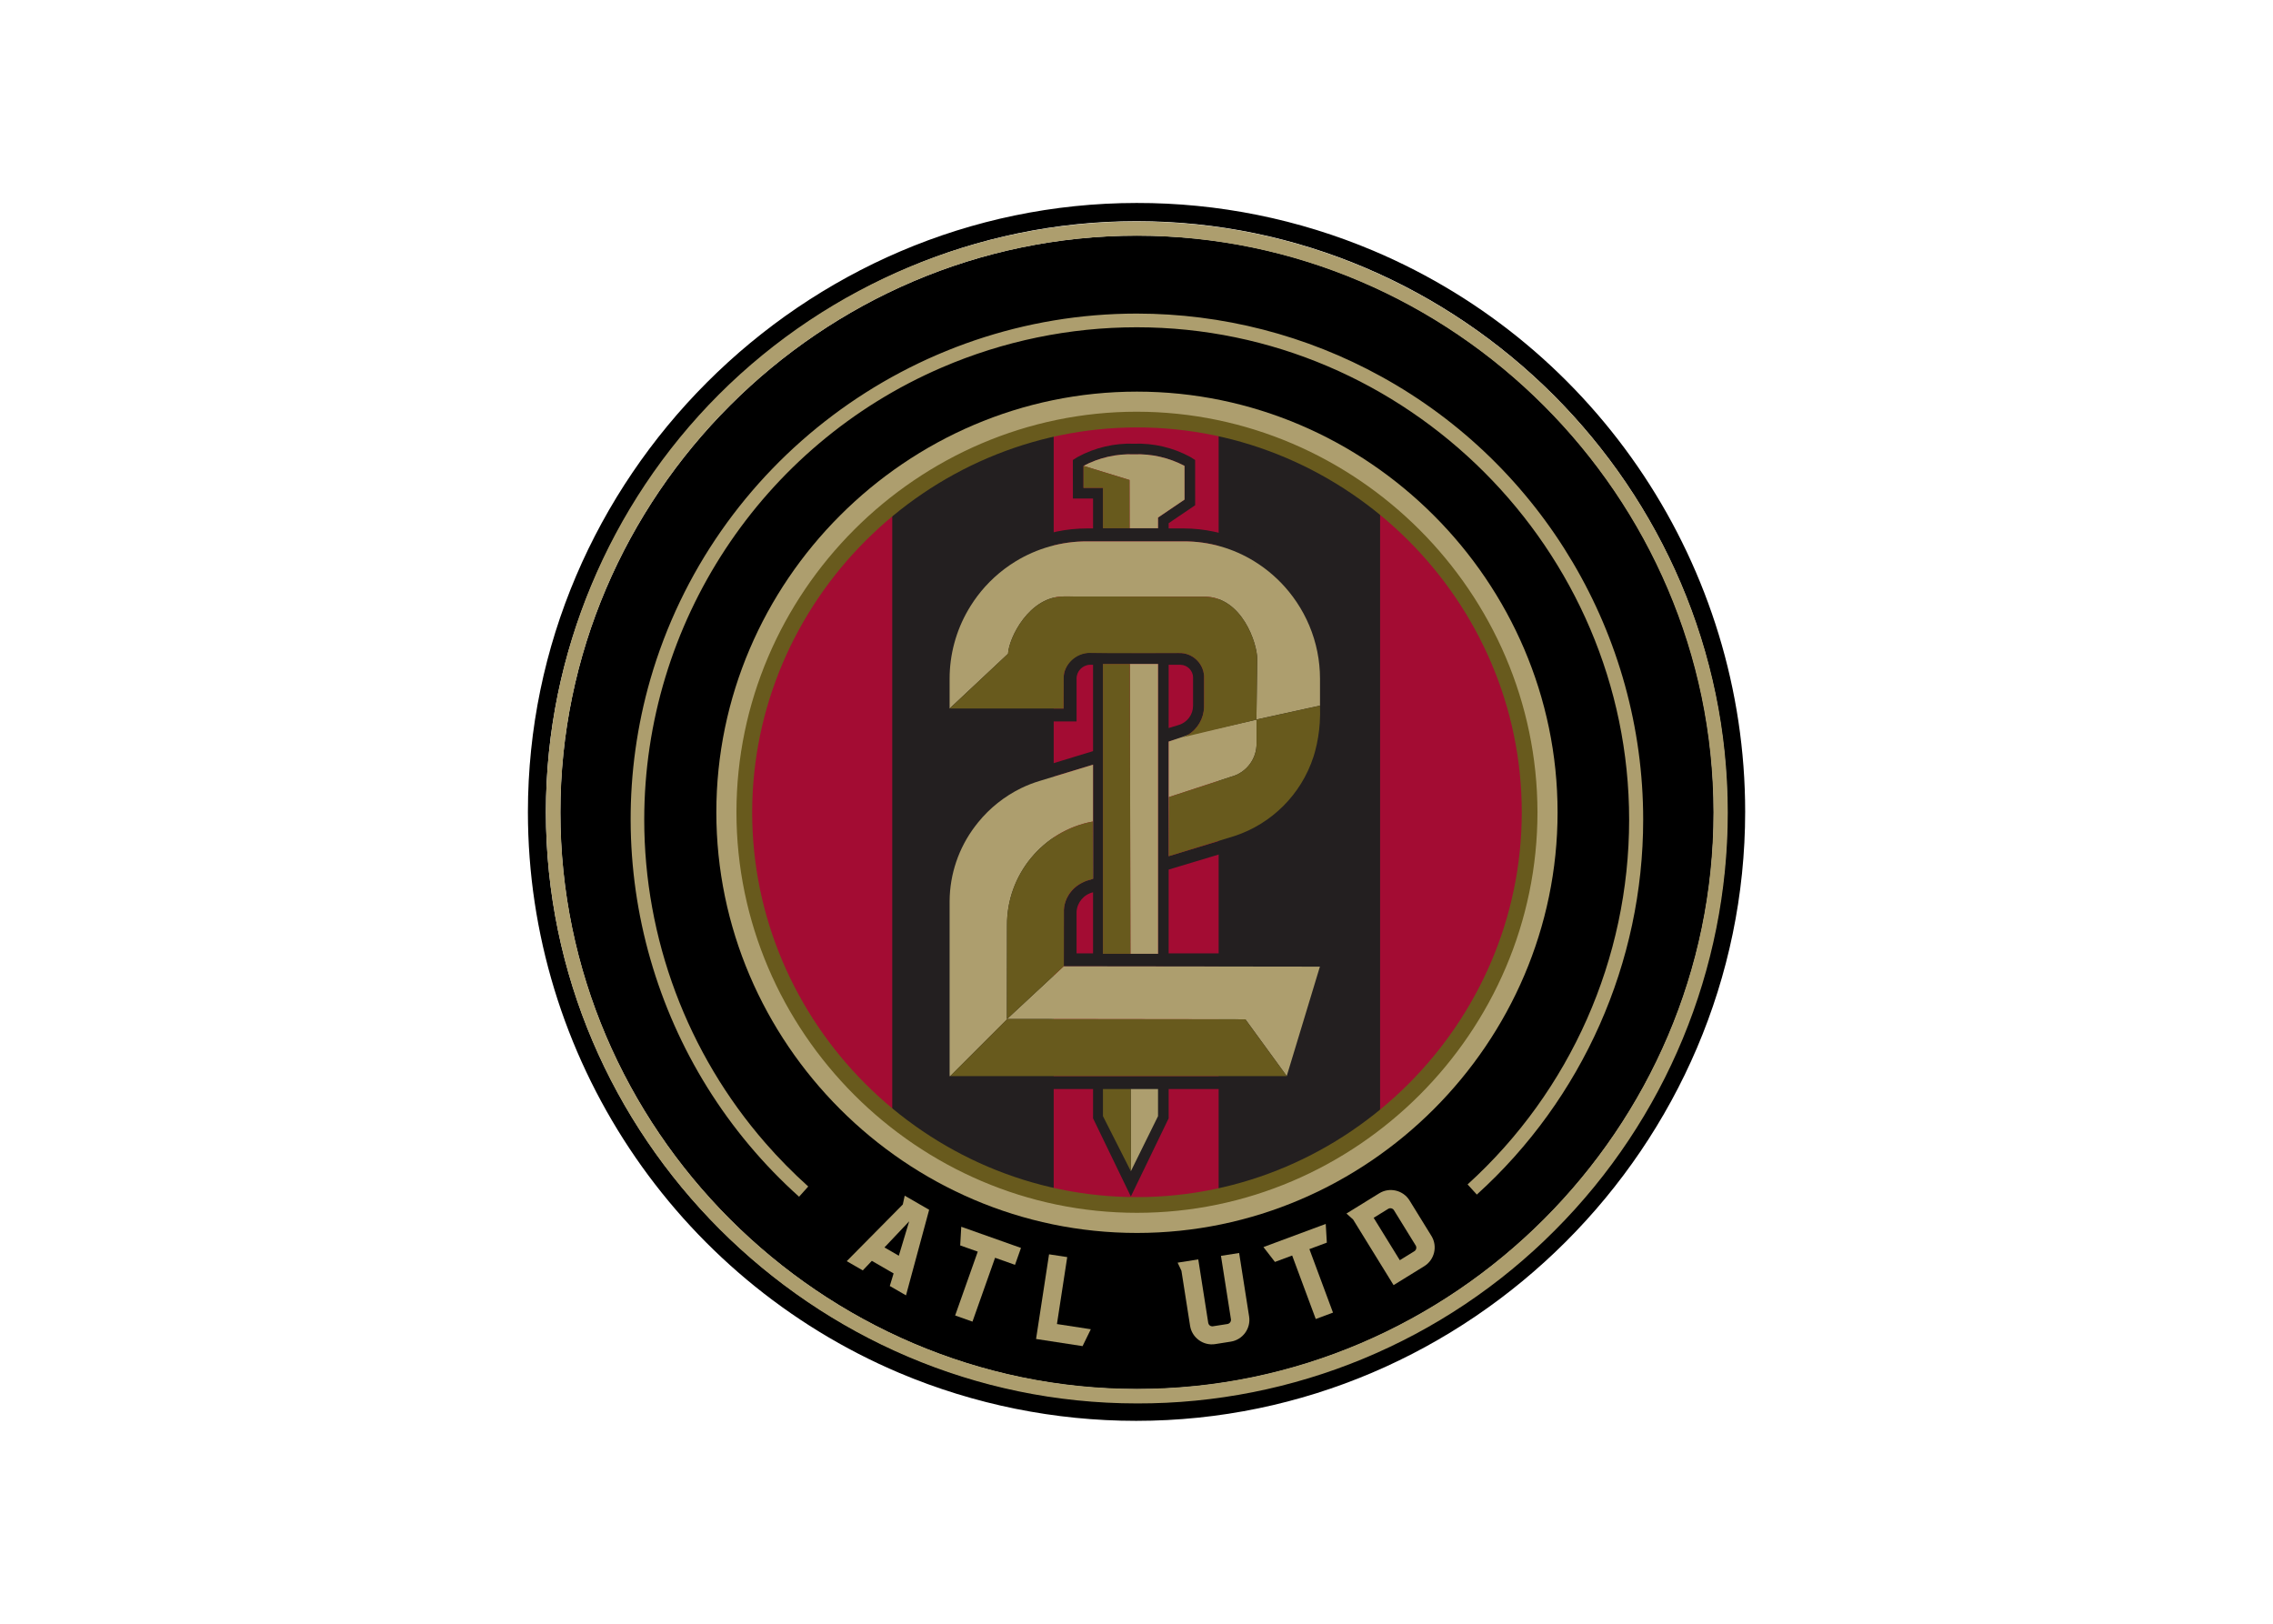 <svg clip-rule="evenodd" fill-rule="evenodd" stroke-linejoin="round" stroke-miterlimit="2" viewBox="0 0 560 400" xmlns="http://www.w3.org/2000/svg" xmlns:xlink="http://www.w3.org/1999/xlink"><clipPath id="a"><path clip-rule="evenodd" d="m56.328 159.507c0 56.607 46.581 103.188 103.188 103.188s103.188-46.581 103.188-103.188-46.581-103.188-103.188-103.188c-.001 0-.002 0-.002 0-56.606 0-103.186 46.58-103.186 103.186z"/></clipPath><g transform="matrix(.941 0 0 .941 130.008 50)"><path d="m159.42 4.767h.001c84.841 0 154.655 69.814 154.655 154.654 0 84.841-69.814 154.655-154.655 154.655-84.84 0-154.654-69.814-154.654-154.655v-.002c0-84.839 69.813-154.652 154.652-154.652zm0-4.767c-87.441.054-159.363 72.021-159.363 159.462 0 63.925 38.439 121.934 97.308 146.85 19.601 8.261 40.659 12.517 61.929 12.517 87.478 0 159.461-71.983 159.461-159.461 0-63.913-38.426-121.914-97.28-146.837-19.631-8.31-40.738-12.572-62.055-12.531" fill-rule="nonzero"/><path d="m310.54 159.543c-.001 82.835-68.163 150.996-150.998 150.996-82.834 0-150.997-68.162-150.997-150.997 0-82.834 68.162-150.997 150.996-150.998 82.835.001 150.999 68.164 150.999 150.999" fill-rule="nonzero"/><path d="m159.518 314.267c-.001 0-.002 0-.004 0-84.892 0-154.748-69.856-154.748-154.749 0-41.027 16.316-80.415 45.327-109.425 29.005-28.968 68.363-45.257 109.356-45.257 84.894 0 154.75 69.857 154.75 154.751 0 40.993-16.288 80.351-45.256 109.356-28.947 29.103-68.377 45.435-109.425 45.324m0-305.697s-.001 0-.002 0c-82.806 0-150.946 68.139-150.946 150.946s68.14 150.947 150.946 150.947c82.807 0 150.946-68.139 150.947-150.945-.095-82.771-68.174-150.852-150.945-150.948" fill="#ad9e6e" fill-rule="nonzero"/><path d="m269.642 159.516c-.001 60.413-49.713 110.124-110.125 110.124-60.413 0-110.126-49.712-110.126-110.125s49.712-110.125 110.124-110.126h.001c60.413 0 110.126 49.713 110.126 110.127z" fill="#ad9e6e" fill-rule="nonzero"/><path d="m264.108 159.516c0 57.378-47.215 104.592-104.592 104.592-57.378 0-104.592-47.214-104.592-104.592 0-57.377 47.214-104.592 104.592-104.592 57.377 0 104.592 47.215 104.592 104.592z" fill="#231f20" fill-rule="nonzero"/><g clip-path="url(#a)" fill="#a30c33"><path d="m137.715 55.212h43.188v208.584h-43.188z"/><path d="m55.065 75.66h40.383v167.685h-40.383z"/><path d="m223.173 75.66h40.383v167.685h-40.383z"/></g><g fill-rule="nonzero"><path d="m95.802 280.237-5.697-3.291-2.376 2.499-4.197-2.421 14.679-14.841.498-2.301 6.399 3.693-6.06 22.404-4.245-2.451zm4.074-13.638-6.468 6.834 3.759 2.169z" fill="#ad9e6e"/><path d="m129.153 273.561-1.566 4.425-5.217-1.848-5.919 16.716-4.539-1.608 5.922-16.716-4.596-1.626.273-4.884z" fill="#ad9e6e"/><path d="m147.435 294.849-2.16 4.419-12.177-1.872 3.402-22.164 4.758.729-2.691 17.526z" fill="#ad9e6e"/><path d="m186.268 274.885 2.616 16.641c.488 3.113-1.672 6.076-4.785 6.564l-4.107.648c-3.114.488-6.077-1.672-6.567-4.785l-2.265-14.421-.999-2.115 5.409-.849 2.613 16.638c.087.509.533.885 1.05.885.08 0 .159-.009.237-.027l3.693-.579c.594-.074 1.026-.617.963-1.212l-2.616-16.641z" fill="#ad9e6e"/><path d="m208.941 267.276.288 4.899-4.566 1.698 6.177 16.62-4.512 1.677-6.177-16.62-4.512 1.677-3.009-3.891z" fill="#ad9e6e"/><path d="m236.62 270.434c1.652 2.68.807 6.245-1.872 7.899l-8.043 4.965-10.599-17.178-1.737-1.563 8.601-5.31c2.682-1.651 6.247-.807 7.902 1.872zm-9.846-6.786c-.338-.494-1.02-.626-1.518-.294l-3.765 2.325 6.846 11.094 3.768-2.325c.519-.296.706-.963.417-1.485z" fill="#ad9e6e"/><path d="m71.052 260.157c-37.821-33.896-52.987-86.66-38.937-135.465 16.351-56.539 68.488-95.735 127.344-95.735 22.388 0 44.416 5.671 64.02 16.484 42.241 23.239 68.575 67.784 68.575 115.995 0 37.385-15.836 73.074-43.555 98.16l-2.418-2.661c26.922-24.423 42.296-59.128 42.296-95.477 0-70.72-58.194-128.913-128.913-128.913-17.56 0-34.937 3.588-51.062 10.544-47.175 20.314-77.889 66.979-77.889 118.343 0 31.112 11.269 61.196 31.71 84.652 3.509 4.024 7.26 7.83 11.232 11.397z" fill="#ad9e6e"/><path d="m167.814 196.453v-21.939l17.238-5.181c15.27-4.629 25.781-18.806 25.773-34.761v-10.014c.076-21.479-17.507-39.228-38.985-39.354h-4.026v-1.371l6.942-4.704-.009-11.844-1.302-.816c-4.509-2.437-9.587-3.626-14.709-3.444-5.117-.181-10.19 1.008-14.694 3.444l-1.308.819.012 10.095h5.274v7.821h-1.584c-21.579.025-39.329 17.774-39.354 39.354v11.172h36.621v-11.172c-.024-1.949 1.53-3.585 3.477-3.66h.84v22.605l-14.808 4.518c-15.374 4.55-26.03 18.725-26.13 34.758v49.185h40.938v7.668l9.897 20.466 9.897-20.466v-7.668h33.423l10.767-35.511zm6.39-64.848c.011 2.305-1.501 4.36-3.705 5.037l-2.685.819v-16.563h3.099c1.824.039 3.303 1.55 3.303 3.375 0 .095-.004.19-.012.285zm-9.171 64.947h-14.418v-75.864h14.418zm-17.013-.099h-4.317v-10.893c.153-2.461 1.916-4.544 4.317-5.1zm-2.502-127.629c4.064-2.151 8.624-3.193 13.218-3.018 4.599-.175 9.164.866 13.233 3.018l.006 3.597v5.232l-6.942 4.704v2.805h-14.418v-10.56h-5.097zm2.055 48.966c-.188-.016-.377-.024-.566-.024-3.619 0-6.613 2.942-6.676 6.561 0 .747-.012 8.019-.012 8.019h-.021v.048l-.048-.048h-.012l.021.018h-29.757l.021-.018h-.057v-7.788c-.001-6.327 1.675-12.542 4.857-18.009.219-.378.444-.75.675-1.116 1.108-1.764 2.364-3.429 3.756-4.977.387-.426.783-.846 1.188-1.254 1.627-1.637 3.406-3.116 5.313-4.416.477-.324.966-.639 1.458-.942 5.635-3.449 12.117-5.268 18.723-5.256h25.404c6.521-.003 12.915 1.818 18.456 5.256 3.424 2.12 6.47 4.797 9.012 7.92.726.891 1.409 1.816 2.049 2.775.639.957 1.234 1.946 1.785 2.967.546 1.02 1.046 2.067 1.5 3.141 1.849 4.404 2.801 9.134 2.799 13.911v7.026l.006-.003c.054 1.596.024 3.123-.072 4.581-.125 2.486-.531 4.949-1.212 7.344-.117.435-.42 1.437-.444 1.512-3.343 10.124-11.432 18.001-21.642 21.075l-16.227 4.911v-.036l-.036.012v-29.979l3.819-1.167c.395-.16.78-.341 1.155-.543 2.589-1.534 4.212-4.298 4.29-7.305 0-5.013.012-4.293.012-8.124-.187-3.436-3.116-6.135-6.555-6.042-.429 0-22.962-.03-22.962-.03m-18.387 35.409c1.616-.781 3.293-1.43 5.013-1.941 3.462-1.035 13.821-4.215 13.821-4.215v29.883l-1.584.477c-.447.157-.882.347-1.302.567-.03.015-.054.033-.084.048-.394.21-.773.447-1.134.711-.369.273-.718.573-1.044.897-.905.9-1.603 1.988-2.046 3.186-.344.996-.494 2.049-.441 3.102l-.015 13.89-.036.033h.354v.018l66.807.066-.09.033-8.676 28.611.009.015h-88.113l.003-.003h-.162v-45.798c.043-7.074 2.377-13.948 6.651-19.584.264-.348.531-.693.807-1.032 3.057-3.772 6.901-6.831 11.262-8.964m35.847 78.765v7.101" fill="#231f20"/><path d="m117.925 162.162c-.276.339-.543.684-.807 1.032-4.274 5.637-6.609 12.51-6.651 19.584v45.798h.159l14.958-14.949 62.319.081 10.827 14.856 8.676-28.611.09-.033-67.161-.084-14.871 13.824.033-24.489c-.124-13.271 9.398-24.824 22.449-27.237l.033 15c-.986.23-1.941.578-2.844 1.035.42-.219.855-.409 1.302-.567l1.584-.477v-29.883l-13.821 4.215c-1.722.507-3.399 1.156-5.013 1.941-4.361 2.133-8.205 5.193-11.262 8.964" fill="#ad9e6e"/><path d="m125.766 118.003c.219-4.191 5.541-15.003 14.58-14.991l36.798.048c9.9.012 13.86 12.297 13.857 16.287l-.207 15.915s-18.309 4.206-18.006 4.029c-.369.192-4.974 1.71-4.974 1.71v29.979l.036-.012.054-15.444 16.245-5.313c3.985-1.027 6.764-4.688 6.681-8.802v-6.189l16.611-3.636v-7.026c.002-4.777-.95-9.507-2.799-13.911-.45-1.074-.95-2.121-1.5-3.141-.549-1.02-1.144-2.009-1.785-2.967-.639-.957-1.322-1.882-2.049-2.775-2.543-3.123-5.588-5.8-9.012-7.92-5.541-3.438-11.935-5.259-18.456-5.256h-25.404c-6.606-.012-13.088 1.807-18.723 5.256-.492.303-.981.618-1.458.942-1.908 1.299-3.687 2.778-5.313 4.416-.405.408-.801.828-1.188 1.254-1.393 1.548-2.649 3.213-3.756 4.977-.231.366-.456.738-.675 1.116-3.182 5.467-4.858 11.682-4.857 18.009v7.788z" fill="#ad9e6e"/><path d="m157.593 85.16h7.44v-2.802l6.942-4.704-.006-8.829c-4.069-2.152-8.634-3.194-13.233-3.018-4.595-.176-9.155.866-13.218 3.018l12.051 3.696z" fill="#ad9e6e"/><path d="m157.917 253.482 7.116-14.418v-7.101h-7.158z" fill="#ad9e6e"/><path d="m157.806 196.551h7.227v-75.864h-7.374z" fill="#ad9e6e"/><path d="m157.662 120.69h-7.047v75.864h7.194z" fill="#685a1d"/><path d="m150.615 74.601v10.557h6.978l-.024-12.636-12.051-3.699v5.778z" fill="#685a1d"/><path d="m157.875 231.963h-7.26v7.101l7.302 14.418z" fill="#685a1d"/><path d="m190.829 141.408c.086 4.113-2.693 7.776-6.678 8.802l-16.248 5.313-.054 15.444v.036s2.334-.717 5.286-1.623l.006-.003c4.866-1.494 11.409-3.501 11.988-3.678 9.752-3.229 17.405-10.916 20.589-20.682l.073-.225c.131-.42.255-.849.375-1.287.641-2.403 1.046-4.863 1.209-7.344.101-1.524.125-3.052.072-4.578h-.006l-16.611 3.639z" fill="#685a1d"/><path d="m147.979 176.935-.033-15c-13.051 2.412-22.573 13.965-22.449 27.237l-.033 24.489 14.871-13.824.036-.033.015-13.89c-.053-1.053.097-2.106.441-3.102.719-2.093 2.239-3.818 4.224-4.794.03-.015.054-.033.084-.048.903-.458 1.858-.805 2.844-1.035" fill="#685a1d"/><path d="m125.583 213.627-14.958 14.949h88.113l-.009-.012-10.827-14.856z" fill="#685a1d"/><path d="m110.483 132.343h29.817s.033-8.163.033-8.22c.008-.583.113-1.161.312-1.71 1.064-2.87 3.871-4.742 6.93-4.623 3.058.119 22.53.03 22.962.03 3.438-.092 6.366 2.608 6.552 6.042 0 3.831-.012 3.111-.009 8.121-.078 3.009-1.703 5.775-4.293 7.308l-1.329.603 19.338-4.632.204-15.915c.006-3.99-3.954-16.275-13.854-16.287l-36.798-.048c-9.042-.012-14.364 10.8-14.583 14.991z" fill="#685a1d"/><path d="m159.518 58.759c55.268.001 100.746 45.48 100.746 100.748s-45.479 100.748-100.748 100.748c-55.268 0-100.746-45.479-100.747-100.747.061-55.246 45.503-100.687 100.749-100.749m0-4.113c-.001 0-.001 0-.002 0-57.525 0-104.86 47.336-104.86 104.861s47.335 104.861 104.86 104.861c57.524 0 104.86-47.335 104.861-104.86-.065-57.5-47.359-104.795-104.859-104.862" fill="#685a1d"/></g></g></svg>
